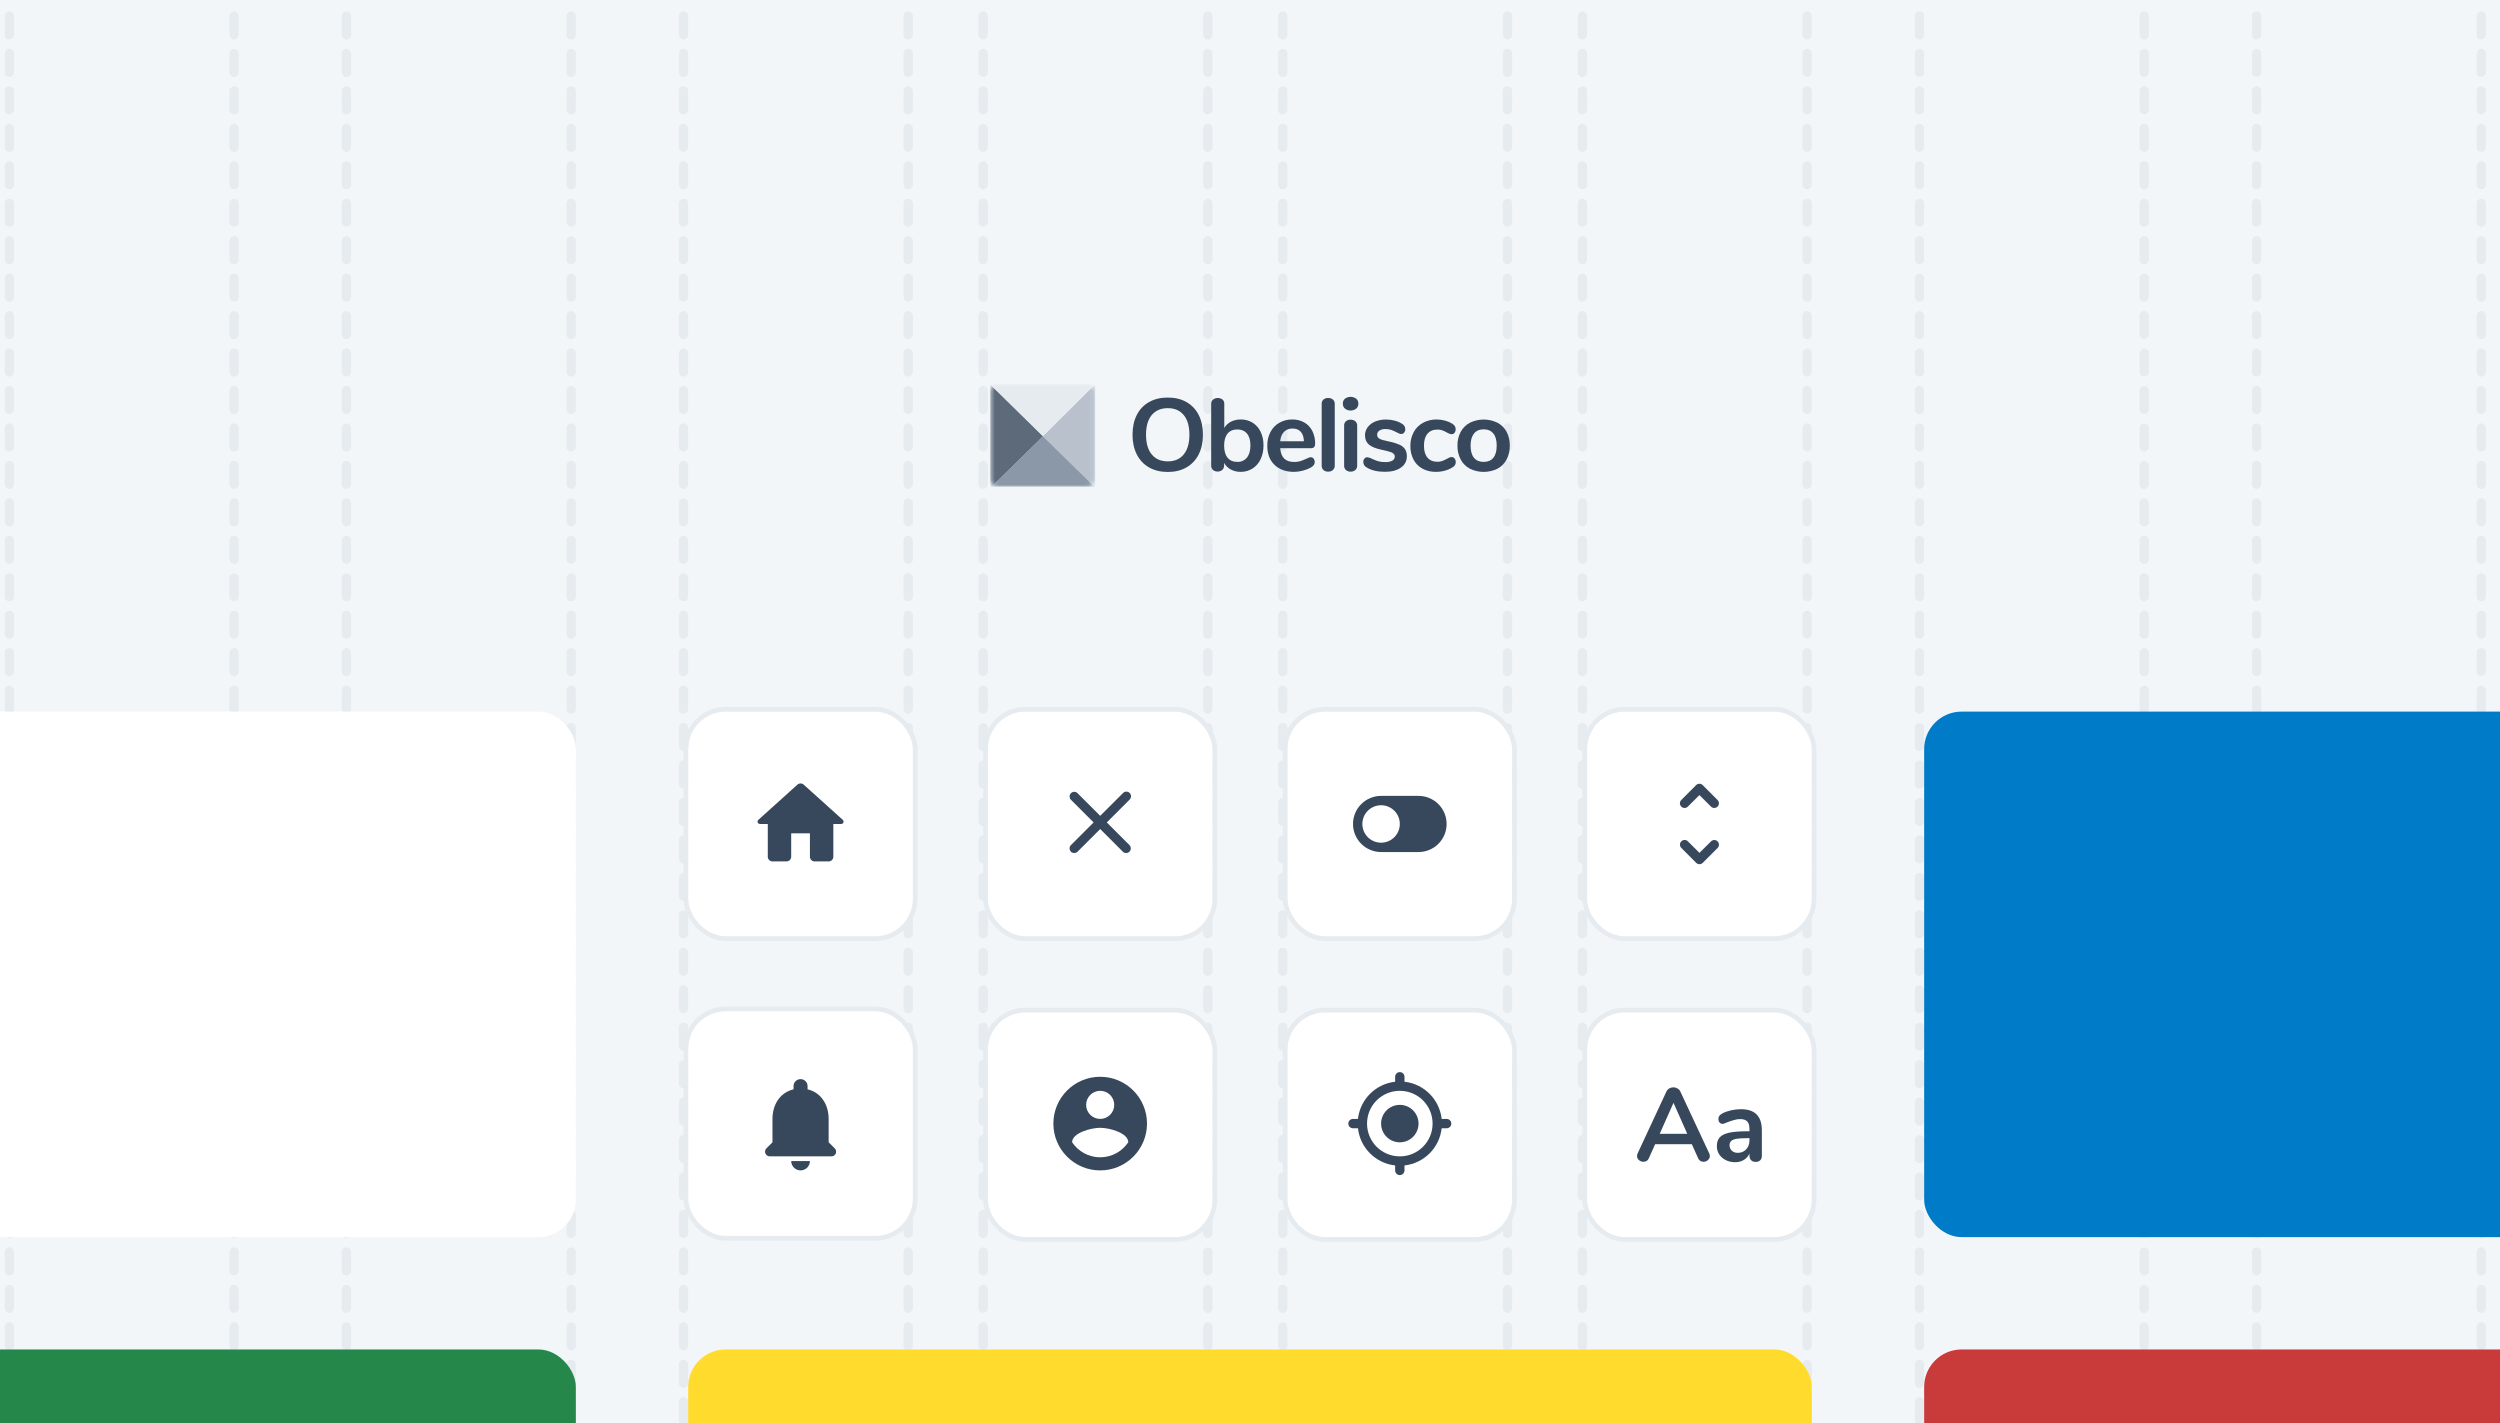 <svg width="534" height="304" viewBox="0 0 534 304" fill="none" xmlns="http://www.w3.org/2000/svg">
<g clip-path="url(#clip0_33_6162)">
<rect width="534" height="304" fill="#F3F6F9"/>
<line x1="146" y1="303.438" x2="146" y2="1.12" stroke="#E6EBF0" stroke-width="2" stroke-linecap="round" stroke-dasharray="4 4"/>
<line x1="194" y1="303.438" x2="194" y2="1.12" stroke="#E6EBF0" stroke-width="2" stroke-linecap="round" stroke-dasharray="4 4"/>
<line x1="74" y1="303.438" x2="74" y2="1.12" stroke="#E6EBF0" stroke-width="2" stroke-linecap="round" stroke-dasharray="4 4"/>
<line x1="122" y1="303.438" x2="122" y2="1.12" stroke="#E6EBF0" stroke-width="2" stroke-linecap="round" stroke-dasharray="4 4"/>
<line x1="2" y1="303.438" x2="2" y2="1.12" stroke="#E6EBF0" stroke-width="2" stroke-linecap="round" stroke-dasharray="4 4"/>
<line x1="50" y1="303.438" x2="50" y2="1.12" stroke="#E6EBF0" stroke-width="2" stroke-linecap="round" stroke-dasharray="4 4"/>
<line x1="338" y1="303.438" x2="338" y2="1.12" stroke="#E6EBF0" stroke-width="2" stroke-linecap="round" stroke-dasharray="4 4"/>
<line x1="386" y1="303.438" x2="386" y2="1.12" stroke="#E6EBF0" stroke-width="2" stroke-linecap="round" stroke-dasharray="4 4"/>
<line x1="410" y1="303.438" x2="410" y2="1.12" stroke="#E6EBF0" stroke-width="2" stroke-linecap="round" stroke-dasharray="4 4"/>
<line x1="458" y1="303.438" x2="458" y2="1.12" stroke="#E6EBF0" stroke-width="2" stroke-linecap="round" stroke-dasharray="4 4"/>
<line x1="482" y1="303.438" x2="482" y2="1.12" stroke="#E6EBF0" stroke-width="2" stroke-linecap="round" stroke-dasharray="4 4"/>
<line x1="530" y1="303.438" x2="530" y2="1.12" stroke="#E6EBF0" stroke-width="2" stroke-linecap="round" stroke-dasharray="4 4"/>
<line x1="274" y1="303.438" x2="274" y2="1.12" stroke="#E6EBF0" stroke-width="2" stroke-linecap="round" stroke-dasharray="4 4"/>
<line x1="322" y1="303.438" x2="322" y2="1.12" stroke="#E6EBF0" stroke-width="2" stroke-linecap="round" stroke-dasharray="4 4"/>
<line x1="210" y1="303.438" x2="210" y2="1.12" stroke="#E6EBF0" stroke-width="2" stroke-linecap="round" stroke-dasharray="4 4"/>
<line x1="258" y1="303.438" x2="258" y2="1.12" stroke="#E6EBF0" stroke-width="2" stroke-linecap="round" stroke-dasharray="4 4"/>
<g clip-path="url(#clip1_33_6162)">
<mask id="mask0_33_6162" style="mask-type:luminance" maskUnits="userSpaceOnUse" x="211" y="82" width="23" height="22">
<path d="M232.285 82H213.149C212.238 82 211.5 82.724 211.5 83.617V102.383C211.5 103.276 212.238 104 213.149 104H232.285C233.196 104 233.934 103.276 233.934 102.383V83.617C233.934 82.724 233.196 82 232.285 82Z" fill="white"/>
</mask>
<g mask="url(#mask0_33_6162)">
<path d="M222.716 93.067L211.5 82.068V82.119L222.716 93.118L222.786 93.186L233.813 104H233.934V82.068L222.716 93.067Z" fill="#B8C1CC"/>
<path d="M222.716 93.118L222.786 93.186L222.716 93.118Z" fill="#E8E8E8"/>
<path d="M211.76 104H233.813L222.786 93.186L211.76 104Z" fill="#8A98A8"/>
<path d="M222.716 93.118L211.5 82.119V104H211.76L222.786 93.186L222.716 93.118Z" fill="#5C6A7A"/>
<path d="M233.934 82.068V82H211.5V82.068L222.786 93.186L233.934 82.068Z" fill="#E6EBF0"/>
</g>
<path d="M313.968 100.118C313.131 99.671 312.448 98.989 312.005 98.161C311.526 97.244 311.288 96.224 311.311 95.194C311.286 94.167 311.524 93.15 312.005 92.237C312.45 91.414 313.133 90.736 313.968 90.291C315.824 89.383 318.008 89.383 319.863 90.291C320.695 90.732 321.374 91.406 321.815 92.227C322.286 93.142 322.521 94.158 322.498 95.184C322.521 96.213 322.286 97.232 321.815 98.151C321.38 98.984 320.701 99.669 319.863 100.118C318.008 101.026 315.824 101.026 313.968 100.118ZM318.972 97.787C319.452 97.202 319.69 96.336 319.69 95.194C319.69 94.052 319.467 93.195 318.978 92.601C318.489 92.006 317.812 91.71 316.915 91.71C316.018 91.71 315.327 92.003 314.848 92.601C314.369 93.199 314.121 94.056 314.121 95.184C314.121 96.313 314.359 97.193 314.838 97.778C315.318 98.363 316.003 98.659 316.901 98.659C317.8 98.659 318.505 98.365 318.978 97.778L318.972 97.787Z" fill="white"/>
<path d="M245.435 99.844C244.304 99.197 243.395 98.233 242.826 97.076C242.214 95.873 241.908 94.467 241.908 92.854C241.908 91.24 242.21 89.838 242.814 88.645C243.382 87.488 244.292 86.528 245.426 85.886C246.563 85.24 247.901 84.918 249.44 84.918C250.98 84.918 252.314 85.24 253.442 85.886C254.569 86.529 255.476 87.492 256.042 88.645C256.646 89.84 256.948 91.242 256.95 92.854C256.95 94.466 256.644 95.873 256.03 97.076C255.459 98.233 254.548 99.197 253.417 99.844C252.289 100.49 250.963 100.812 249.439 100.812C247.914 100.812 246.581 100.49 245.435 99.844ZM252.833 97.076C253.648 96.092 254.054 94.686 254.056 92.854C254.056 91.021 253.649 89.619 252.833 88.645C252.019 87.669 250.888 87.181 249.439 87.183C247.989 87.184 246.85 87.671 246.019 88.645C245.203 89.619 244.795 91.021 244.795 92.854C244.795 94.686 245.203 96.092 246.017 97.076C246.831 98.057 247.97 98.548 249.437 98.548C250.903 98.548 252.035 98.057 252.833 97.076Z" fill="#38485C"/>
<path d="M267.55 90.281C268.299 90.753 268.894 91.423 269.265 92.216C269.694 93.133 269.904 94.133 269.881 95.141C269.902 96.158 269.692 97.168 269.265 98.097C268.894 98.908 268.293 99.599 267.533 100.086C266.781 100.559 265.903 100.805 265.01 100.79C264.271 100.803 263.542 100.629 262.893 100.284C262.289 99.963 261.792 99.472 261.469 98.878V99.427C261.484 99.782 261.344 100.125 261.084 100.371C260.807 100.612 260.445 100.739 260.075 100.722C259.708 100.741 259.35 100.614 259.079 100.371C258.825 100.122 258.69 99.778 258.707 99.427V86.28C258.692 85.933 258.832 85.595 259.092 85.358C259.685 84.897 260.52 84.889 261.122 85.337C261.382 85.565 261.525 85.895 261.507 86.237V91.425C261.831 90.846 262.321 90.376 262.92 90.074C263.565 89.751 264.281 89.589 265.004 89.6C265.903 89.581 266.786 89.817 267.55 90.281ZM266.35 97.734C266.842 97.119 267.089 96.255 267.09 95.141C267.09 94.028 266.844 93.184 266.35 92.612C265.866 92.025 265.174 91.733 264.279 91.733C263.384 91.733 262.689 92.029 262.204 92.624C261.719 93.218 261.475 94.071 261.475 95.184C261.475 96.298 261.717 97.157 262.204 97.757C262.691 98.357 263.38 98.659 264.279 98.659C265.081 98.699 265.853 98.353 266.35 97.734Z" fill="#38485C"/>
<path d="M280.591 97.953C280.757 98.176 280.839 98.448 280.826 98.723C280.826 99.178 280.549 99.559 279.996 99.867C279.45 100.159 278.869 100.384 278.264 100.537C277.666 100.699 277.048 100.784 276.426 100.79C274.662 100.79 273.264 100.291 272.233 99.295C271.201 98.299 270.687 96.936 270.693 95.207C270.674 94.194 270.905 93.19 271.367 92.282C271.79 91.459 272.445 90.772 273.255 90.304C274.096 89.828 275.052 89.585 276.024 89.6C276.927 89.579 277.818 89.8 278.603 90.238C279.336 90.665 279.927 91.291 280.306 92.04C280.728 92.897 280.936 93.839 280.913 94.788C280.913 95.417 280.628 95.732 280.06 95.732H273.445C273.536 96.738 273.826 97.483 274.321 97.965C274.816 98.446 275.532 98.683 276.473 98.678C276.902 98.685 277.329 98.625 277.739 98.502C278.162 98.363 278.578 98.2 278.982 98.017C279.433 97.781 279.762 97.664 279.971 97.664C280.212 97.661 280.443 97.766 280.591 97.953ZM274.265 92.239C273.807 92.708 273.536 93.382 273.445 94.26H278.513C278.484 93.367 278.261 92.689 277.841 92.227C277.421 91.765 276.838 91.533 276.092 91.534C275.408 91.504 274.744 91.761 274.265 92.239Z" fill="#38485C"/>
<path d="M282.693 100.405C282.423 100.15 282.283 99.793 282.308 99.427V86.303C282.281 85.941 282.423 85.586 282.693 85.337C282.974 85.11 283.328 84.991 283.692 85.006C284.057 84.993 284.415 85.11 284.7 85.337C284.979 85.58 285.129 85.937 285.104 86.303V99.427C285.127 99.797 284.979 100.156 284.7 100.405C284.419 100.637 284.059 100.76 283.692 100.746C283.326 100.76 282.97 100.639 282.693 100.405Z" fill="#38485C"/>
<path d="M287.279 87.284C286.977 87.011 286.813 86.62 286.831 86.218C286.813 85.818 286.977 85.431 287.279 85.163C287.991 84.635 288.976 84.635 289.688 85.163C289.996 85.429 290.164 85.816 290.148 86.218C290.164 86.62 290 87.009 289.7 87.284C288.988 87.828 287.991 87.828 287.279 87.284ZM287.491 100.409C287.221 100.154 287.081 99.797 287.106 99.431V90.938C287.079 90.576 287.221 90.219 287.491 89.97C287.77 89.747 288.122 89.632 288.482 89.645C288.847 89.634 289.205 89.749 289.492 89.974C289.771 90.219 289.919 90.576 289.894 90.942V99.435C289.917 99.803 289.769 100.163 289.492 100.412C289.209 100.643 288.849 100.761 288.482 100.746C288.12 100.758 287.766 100.637 287.491 100.405V100.409Z" fill="#38485C"/>
<path d="M291.917 99.844C291.469 99.614 291.192 99.155 291.201 98.659C291.19 98.399 291.278 98.144 291.447 97.944C291.596 97.764 291.817 97.662 292.052 97.664C292.425 97.704 292.783 97.825 293.101 98.019C293.524 98.219 293.963 98.389 294.413 98.527C294.906 98.655 295.416 98.716 295.926 98.702C296.434 98.729 296.942 98.623 297.394 98.395C297.721 98.229 297.925 97.897 297.922 97.536C297.937 97.321 297.864 97.108 297.72 96.944C297.498 96.751 297.235 96.609 296.95 96.532C296.401 96.36 295.843 96.217 295.279 96.104C293.949 95.839 292.997 95.466 292.421 94.983C291.846 94.499 291.559 93.833 291.561 92.986C291.557 92.361 291.759 91.75 292.138 91.248C292.55 90.71 293.105 90.293 293.742 90.04C294.477 89.742 295.268 89.596 296.063 89.609C296.675 89.608 297.287 89.685 297.877 89.842C298.434 89.979 298.967 90.202 299.452 90.502C299.892 90.731 300.168 91.178 300.17 91.667C300.179 91.933 300.093 92.193 299.923 92.403C299.781 92.59 299.558 92.701 299.319 92.701C299.153 92.701 298.988 92.667 298.836 92.601C298.634 92.512 298.435 92.414 298.243 92.305C297.881 92.118 297.506 91.954 297.121 91.814C296.744 91.695 296.349 91.64 295.953 91.65C295.491 91.623 295.033 91.737 294.64 91.974C294.33 92.172 294.15 92.514 294.159 92.876C294.148 93.224 294.338 93.548 294.652 93.711C294.979 93.899 295.614 94.088 296.557 94.277C297.365 94.424 298.156 94.66 298.911 94.981C299.407 95.186 299.833 95.53 300.133 95.97C300.395 96.43 300.524 96.953 300.502 97.479C300.522 98.436 300.044 99.338 299.236 99.876C298.391 100.476 297.267 100.777 295.862 100.777C294.234 100.786 292.92 100.475 291.917 99.844Z" fill="#38485C"/>
<path d="M303.857 100.118C303.033 99.674 302.363 99.001 301.932 98.183C301.467 97.278 301.236 96.273 301.259 95.26C301.238 94.231 301.48 93.214 301.965 92.303C302.417 91.461 303.11 90.766 303.959 90.304C304.858 89.823 305.87 89.579 306.894 89.6C307.489 89.602 308.081 89.683 308.655 89.842C309.203 89.985 309.729 90.208 310.212 90.502C310.691 90.81 310.932 91.199 310.93 91.667C310.943 91.946 310.86 92.222 310.695 92.448C310.551 92.639 310.321 92.748 310.079 92.744C309.9 92.742 309.725 92.705 309.561 92.635C309.377 92.557 309.198 92.471 309.024 92.371C308.724 92.193 308.41 92.042 308.083 91.919C307.752 91.804 307.402 91.75 307.052 91.755C306.124 91.755 305.412 92.052 304.91 92.644C304.407 93.237 304.159 94.092 304.159 95.207C304.159 96.323 304.409 97.151 304.91 97.746C305.41 98.34 306.124 98.636 307.052 98.636C307.392 98.642 307.729 98.585 308.049 98.47C308.383 98.342 308.709 98.191 309.024 98.019C309.209 97.908 309.402 97.808 309.602 97.723C309.758 97.659 309.925 97.627 310.094 97.625C310.335 97.625 310.56 97.74 310.701 97.932C310.87 98.153 310.957 98.425 310.947 98.702C310.953 98.929 310.893 99.153 310.78 99.35C310.641 99.557 310.452 99.727 310.229 99.844C309.729 100.154 309.186 100.388 308.614 100.537C308.002 100.705 307.369 100.79 306.732 100.79C305.731 100.812 304.74 100.582 303.857 100.118Z" fill="#38485C"/>
<path d="M313.968 100.118C313.131 99.671 312.448 98.989 312.005 98.161C311.526 97.244 311.288 96.224 311.311 95.194C311.286 94.167 311.524 93.15 312.005 92.237C312.45 91.414 313.133 90.736 313.968 90.291C315.824 89.383 318.008 89.383 319.863 90.291C320.695 90.732 321.374 91.406 321.815 92.227C322.286 93.142 322.521 94.158 322.498 95.184C322.521 96.213 322.286 97.232 321.815 98.151C321.38 98.984 320.701 99.669 319.863 100.118C318.008 101.026 315.824 101.026 313.968 100.118ZM318.972 97.787C319.452 97.202 319.69 96.336 319.69 95.194C319.69 94.052 319.467 93.195 318.978 92.601C318.489 92.006 317.812 91.71 316.915 91.71C316.018 91.71 315.327 92.003 314.848 92.601C314.369 93.199 314.121 94.056 314.121 95.184C314.121 96.313 314.359 97.193 314.838 97.778C315.318 98.363 316.003 98.659 316.901 98.659C317.8 98.659 318.505 98.365 318.978 97.778L318.972 97.787Z" fill="#38485C"/>
</g>
<g filter="url(#filter0_d_33_6162)">
<rect x="275" y="152" width="48" height="48" rx="8" fill="white"/>
<rect x="274.5" y="151.5" width="49" height="49" rx="8.5" stroke="#E6EBF0"/>
</g>
<path d="M303 182H295C293.409 181.998 291.884 181.365 290.759 180.24C289.634 179.116 289.002 177.591 289 176C289.002 174.409 289.634 172.884 290.759 171.76C291.884 170.635 293.409 170.002 295 170H303C304.591 170.002 306.116 170.635 307.241 171.76C308.366 172.884 308.998 174.409 309 176C308.998 177.591 308.366 179.116 307.241 180.24C306.116 181.365 304.591 181.998 303 182ZM295 172C293.939 172 292.922 172.421 292.171 173.172C291.421 173.922 291 174.939 291 176C291 177.061 291.421 178.078 292.171 178.828C292.922 179.579 293.939 180 295 180C296.06 179.998 297.077 179.576 297.827 178.827C298.576 178.077 298.998 177.06 299 176C299 174.939 298.579 173.922 297.829 173.172C297.078 172.421 296.061 172 295 172Z" fill="#38485C"/>
<g filter="url(#filter1_d_33_6162)">
<rect x="339" y="152" width="48" height="48" rx="8" fill="white"/>
<rect x="338.5" y="151.5" width="49" height="49" rx="8.5" stroke="#E6EBF0"/>
</g>
<g clip-path="url(#clip2_33_6162)">
<path d="M363 169.83L365.46 172.29C365.85 172.68 366.48 172.68 366.87 172.29C367.26 171.9 367.26 171.27 366.87 170.88L363.7 167.7C363.31 167.31 362.68 167.31 362.29 167.7L359.12 170.88C358.73 171.27 358.73 171.9 359.12 172.29C359.51 172.68 360.14 172.68 360.53 172.29L363 169.83ZM363 182.17L360.54 179.71C360.15 179.32 359.52 179.32 359.13 179.71C358.74 180.1 358.74 180.73 359.13 181.12L362.3 184.3C362.69 184.69 363.32 184.69 363.71 184.3L366.88 181.13C367.27 180.74 367.27 180.11 366.88 179.72C366.49 179.33 365.86 179.33 365.47 179.72L363 182.17Z" fill="#38485C"/>
</g>
<g filter="url(#filter2_d_33_6162)">
<rect x="147" y="152" width="48" height="48" rx="8" fill="white"/>
<rect x="146.5" y="151.5" width="49" height="49" rx="8.5" stroke="#E6EBF0"/>
</g>
<path d="M169 183V178H173V183C173 183.55 173.45 184 174 184H177C177.55 184 178 183.55 178 183V176H179.7C179.98 176 180.2 175.77 180.19 175.49C180.19 175.35 180.13 175.22 180.03 175.13L171.67 167.6C171.29 167.26 170.71 167.26 170.33 167.6L161.97 175.13C161.77 175.32 161.75 175.63 161.94 175.84C162.03 175.94 162.17 176 162.3 176H164V183C164 183.55 164.45 184 165 184H168C168.55 184 169 183.55 169 183Z" fill="#38485C"/>
<g filter="url(#filter3_d_33_6162)">
<rect x="275" y="216.249" width="48" height="48" rx="8" fill="white"/>
<rect x="274.5" y="215.749" width="49" height="49" rx="8.5" stroke="#E6EBF0"/>
</g>
<path d="M299 235.999C296.79 235.999 295 237.789 295 239.999C295 242.209 296.79 243.999 299 243.999C301.21 243.999 303 242.209 303 239.999C303 237.789 301.21 235.999 299 235.999ZM307.94 238.999C307.47 234.819 304.18 231.529 300 231.059V229.999C300 229.449 299.55 228.999 299 228.999C298.45 228.999 298 229.449 298 229.999V231.059C293.82 231.529 290.53 234.819 290.06 238.999H289C288.45 238.999 288 239.449 288 239.999C288 240.549 288.45 240.999 289 240.999H290.06C290.53 245.179 293.82 248.469 298 248.939V249.999C298 250.549 298.45 250.999 299 250.999C299.55 250.999 300 250.549 300 249.999V248.939C304.18 248.469 307.47 245.179 307.94 240.999H309C309.55 240.999 310 240.549 310 239.999C310 239.449 309.55 238.999 309 238.999H307.94ZM299 246.999C295.13 246.999 292 243.869 292 239.999C292 236.129 295.13 232.999 299 232.999C302.87 232.999 306 236.129 306 239.999C306 243.859 302.87 246.999 299.01 246.999C299.01 246.999 299.01 246.999 299 246.999Z" fill="#38485C"/>
<g filter="url(#filter4_d_33_6162)">
<rect x="211" y="152" width="48" height="48" rx="8" fill="white"/>
<rect x="210.5" y="151.5" width="49" height="49" rx="8.5" stroke="#E6EBF0"/>
</g>
<path d="M241.3 169.382C240.91 168.992 240.28 168.992 239.89 169.382L235 174.262L230.11 169.372C229.69 169.012 229.06 169.062 228.7 169.482C228.38 169.852 228.38 170.412 228.7 170.782L233.59 175.672L228.7 180.562C228.34 180.982 228.39 181.612 228.81 181.972C229.18 182.292 229.74 182.292 230.11 181.972L235 177.082L239.89 181.972C240.31 182.332 240.94 182.282 241.3 181.862C241.62 181.492 241.62 180.932 241.3 180.562L236.41 175.672L241.3 170.782C241.68 170.392 241.68 169.772 241.3 169.382Z" fill="#38485C"/>
<g filter="url(#filter5_d_33_6162)">
<rect x="211" y="216.249" width="48" height="48" rx="8" fill="white"/>
<rect x="210.5" y="215.749" width="49" height="49" rx="8.5" stroke="#E6EBF0"/>
</g>
<g clip-path="url(#clip3_33_6162)">
<path d="M235 229.999C229.48 229.999 225 234.479 225 239.999C225 245.519 229.48 249.999 235 249.999C240.52 249.999 245 245.519 245 239.999C245 234.479 240.52 229.999 235 229.999ZM235 232.999C236.66 232.999 238 234.339 238 235.999C238 237.659 236.66 238.999 235 238.999C233.34 238.999 232 237.659 232 235.999C232 234.339 233.34 232.999 235 232.999ZM235 247.199C232.5 247.199 230.29 245.919 229 243.979C229.03 241.989 233 240.899 235 240.899C236.99 240.899 240.97 241.989 241 243.979C239.71 245.919 237.5 247.199 235 247.199Z" fill="#38485C"/>
</g>
<g filter="url(#filter6_d_33_6162)">
<rect x="147" y="215.999" width="48" height="48" rx="8" fill="white"/>
<rect x="146.5" y="215.499" width="49" height="49" rx="8.5" stroke="#E6EBF0"/>
</g>
<path d="M171 249.999C172.1 249.999 173 249.099 173 247.999H169C169 249.099 169.9 249.999 171 249.999ZM177 243.999V238.999C177 235.929 175.36 233.359 172.5 232.679V231.999C172.5 231.169 171.83 230.499 171 230.499C170.17 230.499 169.5 231.169 169.5 231.999V232.679C166.63 233.359 165 235.919 165 238.999V243.999L163.71 245.289C163.32 245.679 163.32 246.309 163.71 246.699C163.9 246.889 164.15 246.989 164.42 246.999H177.59C178.14 246.999 178.59 246.559 178.6 246.009C178.6 245.739 178.49 245.479 178.3 245.289L177.01 243.999H177Z" fill="#38485C"/>
<g filter="url(#filter7_d_33_6162)">
<rect x="339" y="216.249" width="48" height="48" rx="8" fill="white"/>
<rect x="338.5" y="215.749" width="49" height="49" rx="8.5" stroke="#E6EBF0"/>
</g>
<path d="M365.09 246.358C365.179 246.551 365.223 246.744 365.223 246.936C365.223 247.278 365.082 247.567 364.8 247.804C364.533 248.042 364.222 248.16 363.866 248.16C363.628 248.16 363.406 248.101 363.198 247.982C362.99 247.849 362.827 247.649 362.709 247.382L361.373 244.4H353.54L352.205 247.382C352.086 247.649 351.923 247.849 351.716 247.982C351.508 248.101 351.278 248.16 351.026 248.16C350.685 248.16 350.373 248.042 350.091 247.804C349.809 247.567 349.668 247.278 349.668 246.936C349.668 246.744 349.713 246.551 349.802 246.358L355.944 233.162C356.077 232.865 356.277 232.643 356.544 232.494C356.826 232.331 357.123 232.249 357.435 232.249C357.746 232.249 358.035 232.331 358.302 232.494C358.584 232.643 358.792 232.865 358.926 233.162L365.09 246.358ZM360.394 242.174L357.457 235.565L354.519 242.174H360.394Z" fill="#38485C"/>
<path d="M371.859 236.923C373.372 236.923 374.492 237.301 375.219 238.057C375.961 238.799 376.332 239.934 376.332 241.462V246.892C376.332 247.293 376.213 247.611 375.976 247.849C375.738 248.071 375.412 248.183 374.997 248.183C374.611 248.183 374.292 248.064 374.04 247.827C373.802 247.589 373.684 247.278 373.684 246.892V246.402C373.431 246.981 373.031 247.433 372.482 247.76C371.948 248.086 371.325 248.249 370.613 248.249C369.886 248.249 369.226 248.101 368.632 247.804C368.039 247.508 367.571 247.1 367.23 246.58C366.889 246.061 366.718 245.483 366.718 244.845C366.718 244.044 366.919 243.413 367.319 242.953C367.735 242.493 368.402 242.159 369.322 241.952C370.242 241.744 371.51 241.64 373.127 241.64H373.684V241.128C373.684 240.401 373.528 239.875 373.216 239.548C372.905 239.207 372.4 239.037 371.703 239.037C371.273 239.037 370.835 239.103 370.39 239.237C369.945 239.356 369.418 239.534 368.81 239.771C368.424 239.964 368.143 240.06 367.965 240.06C367.697 240.06 367.475 239.964 367.297 239.771C367.134 239.578 367.052 239.326 367.052 239.014C367.052 238.762 367.111 238.547 367.23 238.369C367.364 238.176 367.579 237.998 367.876 237.835C368.395 237.553 369.01 237.331 369.723 237.167C370.449 237.004 371.162 236.923 371.859 236.923ZM371.169 246.247C371.911 246.247 372.512 246.002 372.971 245.512C373.446 245.008 373.684 244.363 373.684 243.576V243.109H373.283C372.289 243.109 371.518 243.153 370.969 243.242C370.42 243.331 370.027 243.487 369.789 243.71C369.552 243.932 369.433 244.236 369.433 244.622C369.433 245.097 369.596 245.49 369.923 245.802C370.264 246.098 370.679 246.247 371.169 246.247Z" fill="#38485C"/>
<g filter="url(#filter8_d_33_6162)">
<rect x="147" y="288.245" width="240" height="112.249" rx="8" fill="#FFDB2E"/>
</g>
<g filter="url(#filter9_d_33_6162)">
<rect x="-117" y="288.245" width="240" height="112.249" rx="8" fill="#26874A"/>
</g>
<g filter="url(#filter10_d_33_6162)">
<rect x="411" y="288.245" width="240" height="112.249" rx="8" fill="#C93B3B"/>
</g>
<g filter="url(#filter11_d_33_6162)">
<rect x="-117" y="152" width="240" height="112.249" rx="8" fill="white"/>
</g>
<g filter="url(#filter12_d_33_6162)">
<rect x="411" y="152" width="240" height="112.249" rx="8" fill="#007BC7"/>
</g>
</g>
<defs>
<filter id="filter0_d_33_6162" x="266" y="143" width="66" height="66" filterUnits="userSpaceOnUse" color-interpolation-filters="sRGB">
<feFlood flood-opacity="0" result="BackgroundImageFix"/>
<feColorMatrix in="SourceAlpha" type="matrix" values="0 0 0 0 0 0 0 0 0 0 0 0 0 0 0 0 0 0 127 0" result="hardAlpha"/>
<feOffset/>
<feGaussianBlur stdDeviation="4"/>
<feComposite in2="hardAlpha" operator="out"/>
<feColorMatrix type="matrix" values="0 0 0 0 0 0 0 0 0 0 0 0 0 0 0 0 0 0 0.08 0"/>
<feBlend mode="normal" in2="BackgroundImageFix" result="effect1_dropShadow_33_6162"/>
<feBlend mode="normal" in="SourceGraphic" in2="effect1_dropShadow_33_6162" result="shape"/>
</filter>
<filter id="filter1_d_33_6162" x="330" y="143" width="66" height="66" filterUnits="userSpaceOnUse" color-interpolation-filters="sRGB">
<feFlood flood-opacity="0" result="BackgroundImageFix"/>
<feColorMatrix in="SourceAlpha" type="matrix" values="0 0 0 0 0 0 0 0 0 0 0 0 0 0 0 0 0 0 127 0" result="hardAlpha"/>
<feOffset/>
<feGaussianBlur stdDeviation="4"/>
<feComposite in2="hardAlpha" operator="out"/>
<feColorMatrix type="matrix" values="0 0 0 0 0 0 0 0 0 0 0 0 0 0 0 0 0 0 0.08 0"/>
<feBlend mode="normal" in2="BackgroundImageFix" result="effect1_dropShadow_33_6162"/>
<feBlend mode="normal" in="SourceGraphic" in2="effect1_dropShadow_33_6162" result="shape"/>
</filter>
<filter id="filter2_d_33_6162" x="138" y="143" width="66" height="66" filterUnits="userSpaceOnUse" color-interpolation-filters="sRGB">
<feFlood flood-opacity="0" result="BackgroundImageFix"/>
<feColorMatrix in="SourceAlpha" type="matrix" values="0 0 0 0 0 0 0 0 0 0 0 0 0 0 0 0 0 0 127 0" result="hardAlpha"/>
<feOffset/>
<feGaussianBlur stdDeviation="4"/>
<feComposite in2="hardAlpha" operator="out"/>
<feColorMatrix type="matrix" values="0 0 0 0 0 0 0 0 0 0 0 0 0 0 0 0 0 0 0.08 0"/>
<feBlend mode="normal" in2="BackgroundImageFix" result="effect1_dropShadow_33_6162"/>
<feBlend mode="normal" in="SourceGraphic" in2="effect1_dropShadow_33_6162" result="shape"/>
</filter>
<filter id="filter3_d_33_6162" x="266" y="207.249" width="66" height="66" filterUnits="userSpaceOnUse" color-interpolation-filters="sRGB">
<feFlood flood-opacity="0" result="BackgroundImageFix"/>
<feColorMatrix in="SourceAlpha" type="matrix" values="0 0 0 0 0 0 0 0 0 0 0 0 0 0 0 0 0 0 127 0" result="hardAlpha"/>
<feOffset/>
<feGaussianBlur stdDeviation="4"/>
<feComposite in2="hardAlpha" operator="out"/>
<feColorMatrix type="matrix" values="0 0 0 0 0 0 0 0 0 0 0 0 0 0 0 0 0 0 0.08 0"/>
<feBlend mode="normal" in2="BackgroundImageFix" result="effect1_dropShadow_33_6162"/>
<feBlend mode="normal" in="SourceGraphic" in2="effect1_dropShadow_33_6162" result="shape"/>
</filter>
<filter id="filter4_d_33_6162" x="202" y="143" width="66" height="66" filterUnits="userSpaceOnUse" color-interpolation-filters="sRGB">
<feFlood flood-opacity="0" result="BackgroundImageFix"/>
<feColorMatrix in="SourceAlpha" type="matrix" values="0 0 0 0 0 0 0 0 0 0 0 0 0 0 0 0 0 0 127 0" result="hardAlpha"/>
<feOffset/>
<feGaussianBlur stdDeviation="4"/>
<feComposite in2="hardAlpha" operator="out"/>
<feColorMatrix type="matrix" values="0 0 0 0 0 0 0 0 0 0 0 0 0 0 0 0 0 0 0.08 0"/>
<feBlend mode="normal" in2="BackgroundImageFix" result="effect1_dropShadow_33_6162"/>
<feBlend mode="normal" in="SourceGraphic" in2="effect1_dropShadow_33_6162" result="shape"/>
</filter>
<filter id="filter5_d_33_6162" x="202" y="207.249" width="66" height="66" filterUnits="userSpaceOnUse" color-interpolation-filters="sRGB">
<feFlood flood-opacity="0" result="BackgroundImageFix"/>
<feColorMatrix in="SourceAlpha" type="matrix" values="0 0 0 0 0 0 0 0 0 0 0 0 0 0 0 0 0 0 127 0" result="hardAlpha"/>
<feOffset/>
<feGaussianBlur stdDeviation="4"/>
<feComposite in2="hardAlpha" operator="out"/>
<feColorMatrix type="matrix" values="0 0 0 0 0 0 0 0 0 0 0 0 0 0 0 0 0 0 0.08 0"/>
<feBlend mode="normal" in2="BackgroundImageFix" result="effect1_dropShadow_33_6162"/>
<feBlend mode="normal" in="SourceGraphic" in2="effect1_dropShadow_33_6162" result="shape"/>
</filter>
<filter id="filter6_d_33_6162" x="138" y="206.999" width="66" height="66" filterUnits="userSpaceOnUse" color-interpolation-filters="sRGB">
<feFlood flood-opacity="0" result="BackgroundImageFix"/>
<feColorMatrix in="SourceAlpha" type="matrix" values="0 0 0 0 0 0 0 0 0 0 0 0 0 0 0 0 0 0 127 0" result="hardAlpha"/>
<feOffset/>
<feGaussianBlur stdDeviation="4"/>
<feComposite in2="hardAlpha" operator="out"/>
<feColorMatrix type="matrix" values="0 0 0 0 0 0 0 0 0 0 0 0 0 0 0 0 0 0 0.08 0"/>
<feBlend mode="normal" in2="BackgroundImageFix" result="effect1_dropShadow_33_6162"/>
<feBlend mode="normal" in="SourceGraphic" in2="effect1_dropShadow_33_6162" result="shape"/>
</filter>
<filter id="filter7_d_33_6162" x="330" y="207.249" width="66" height="66" filterUnits="userSpaceOnUse" color-interpolation-filters="sRGB">
<feFlood flood-opacity="0" result="BackgroundImageFix"/>
<feColorMatrix in="SourceAlpha" type="matrix" values="0 0 0 0 0 0 0 0 0 0 0 0 0 0 0 0 0 0 127 0" result="hardAlpha"/>
<feOffset/>
<feGaussianBlur stdDeviation="4"/>
<feComposite in2="hardAlpha" operator="out"/>
<feColorMatrix type="matrix" values="0 0 0 0 0 0 0 0 0 0 0 0 0 0 0 0 0 0 0.08 0"/>
<feBlend mode="normal" in2="BackgroundImageFix" result="effect1_dropShadow_33_6162"/>
<feBlend mode="normal" in="SourceGraphic" in2="effect1_dropShadow_33_6162" result="shape"/>
</filter>
<filter id="filter8_d_33_6162" x="139" y="280.245" width="256" height="128.249" filterUnits="userSpaceOnUse" color-interpolation-filters="sRGB">
<feFlood flood-opacity="0" result="BackgroundImageFix"/>
<feColorMatrix in="SourceAlpha" type="matrix" values="0 0 0 0 0 0 0 0 0 0 0 0 0 0 0 0 0 0 127 0" result="hardAlpha"/>
<feOffset/>
<feGaussianBlur stdDeviation="4"/>
<feComposite in2="hardAlpha" operator="out"/>
<feColorMatrix type="matrix" values="0 0 0 0 0 0 0 0 0 0 0 0 0 0 0 0 0 0 0.08 0"/>
<feBlend mode="normal" in2="BackgroundImageFix" result="effect1_dropShadow_33_6162"/>
<feBlend mode="normal" in="SourceGraphic" in2="effect1_dropShadow_33_6162" result="shape"/>
</filter>
<filter id="filter9_d_33_6162" x="-125" y="280.245" width="256" height="128.249" filterUnits="userSpaceOnUse" color-interpolation-filters="sRGB">
<feFlood flood-opacity="0" result="BackgroundImageFix"/>
<feColorMatrix in="SourceAlpha" type="matrix" values="0 0 0 0 0 0 0 0 0 0 0 0 0 0 0 0 0 0 127 0" result="hardAlpha"/>
<feOffset/>
<feGaussianBlur stdDeviation="4"/>
<feComposite in2="hardAlpha" operator="out"/>
<feColorMatrix type="matrix" values="0 0 0 0 0 0 0 0 0 0 0 0 0 0 0 0 0 0 0.08 0"/>
<feBlend mode="normal" in2="BackgroundImageFix" result="effect1_dropShadow_33_6162"/>
<feBlend mode="normal" in="SourceGraphic" in2="effect1_dropShadow_33_6162" result="shape"/>
</filter>
<filter id="filter10_d_33_6162" x="403" y="280.245" width="256" height="128.249" filterUnits="userSpaceOnUse" color-interpolation-filters="sRGB">
<feFlood flood-opacity="0" result="BackgroundImageFix"/>
<feColorMatrix in="SourceAlpha" type="matrix" values="0 0 0 0 0 0 0 0 0 0 0 0 0 0 0 0 0 0 127 0" result="hardAlpha"/>
<feOffset/>
<feGaussianBlur stdDeviation="4"/>
<feComposite in2="hardAlpha" operator="out"/>
<feColorMatrix type="matrix" values="0 0 0 0 0 0 0 0 0 0 0 0 0 0 0 0 0 0 0.08 0"/>
<feBlend mode="normal" in2="BackgroundImageFix" result="effect1_dropShadow_33_6162"/>
<feBlend mode="normal" in="SourceGraphic" in2="effect1_dropShadow_33_6162" result="shape"/>
</filter>
<filter id="filter11_d_33_6162" x="-125" y="144" width="256" height="128.249" filterUnits="userSpaceOnUse" color-interpolation-filters="sRGB">
<feFlood flood-opacity="0" result="BackgroundImageFix"/>
<feColorMatrix in="SourceAlpha" type="matrix" values="0 0 0 0 0 0 0 0 0 0 0 0 0 0 0 0 0 0 127 0" result="hardAlpha"/>
<feOffset/>
<feGaussianBlur stdDeviation="4"/>
<feComposite in2="hardAlpha" operator="out"/>
<feColorMatrix type="matrix" values="0 0 0 0 0 0 0 0 0 0 0 0 0 0 0 0 0 0 0.08 0"/>
<feBlend mode="normal" in2="BackgroundImageFix" result="effect1_dropShadow_33_6162"/>
<feBlend mode="normal" in="SourceGraphic" in2="effect1_dropShadow_33_6162" result="shape"/>
</filter>
<filter id="filter12_d_33_6162" x="403" y="144" width="256" height="128.249" filterUnits="userSpaceOnUse" color-interpolation-filters="sRGB">
<feFlood flood-opacity="0" result="BackgroundImageFix"/>
<feColorMatrix in="SourceAlpha" type="matrix" values="0 0 0 0 0 0 0 0 0 0 0 0 0 0 0 0 0 0 127 0" result="hardAlpha"/>
<feOffset/>
<feGaussianBlur stdDeviation="4"/>
<feComposite in2="hardAlpha" operator="out"/>
<feColorMatrix type="matrix" values="0 0 0 0 0 0 0 0 0 0 0 0 0 0 0 0 0 0 0.08 0"/>
<feBlend mode="normal" in2="BackgroundImageFix" result="effect1_dropShadow_33_6162"/>
<feBlend mode="normal" in="SourceGraphic" in2="effect1_dropShadow_33_6162" result="shape"/>
</filter>
<clipPath id="clip0_33_6162">
<rect width="534" height="304" fill="white"/>
</clipPath>
<clipPath id="clip1_33_6162">
<rect width="111" height="22" fill="white" transform="translate(211.5 82)"/>
</clipPath>
<clipPath id="clip2_33_6162">
<rect width="24" height="24" fill="white" transform="translate(351 164)"/>
</clipPath>
<clipPath id="clip3_33_6162">
<rect width="24" height="24" fill="white" transform="translate(223 227.999)"/>
</clipPath>
</defs>
</svg>
